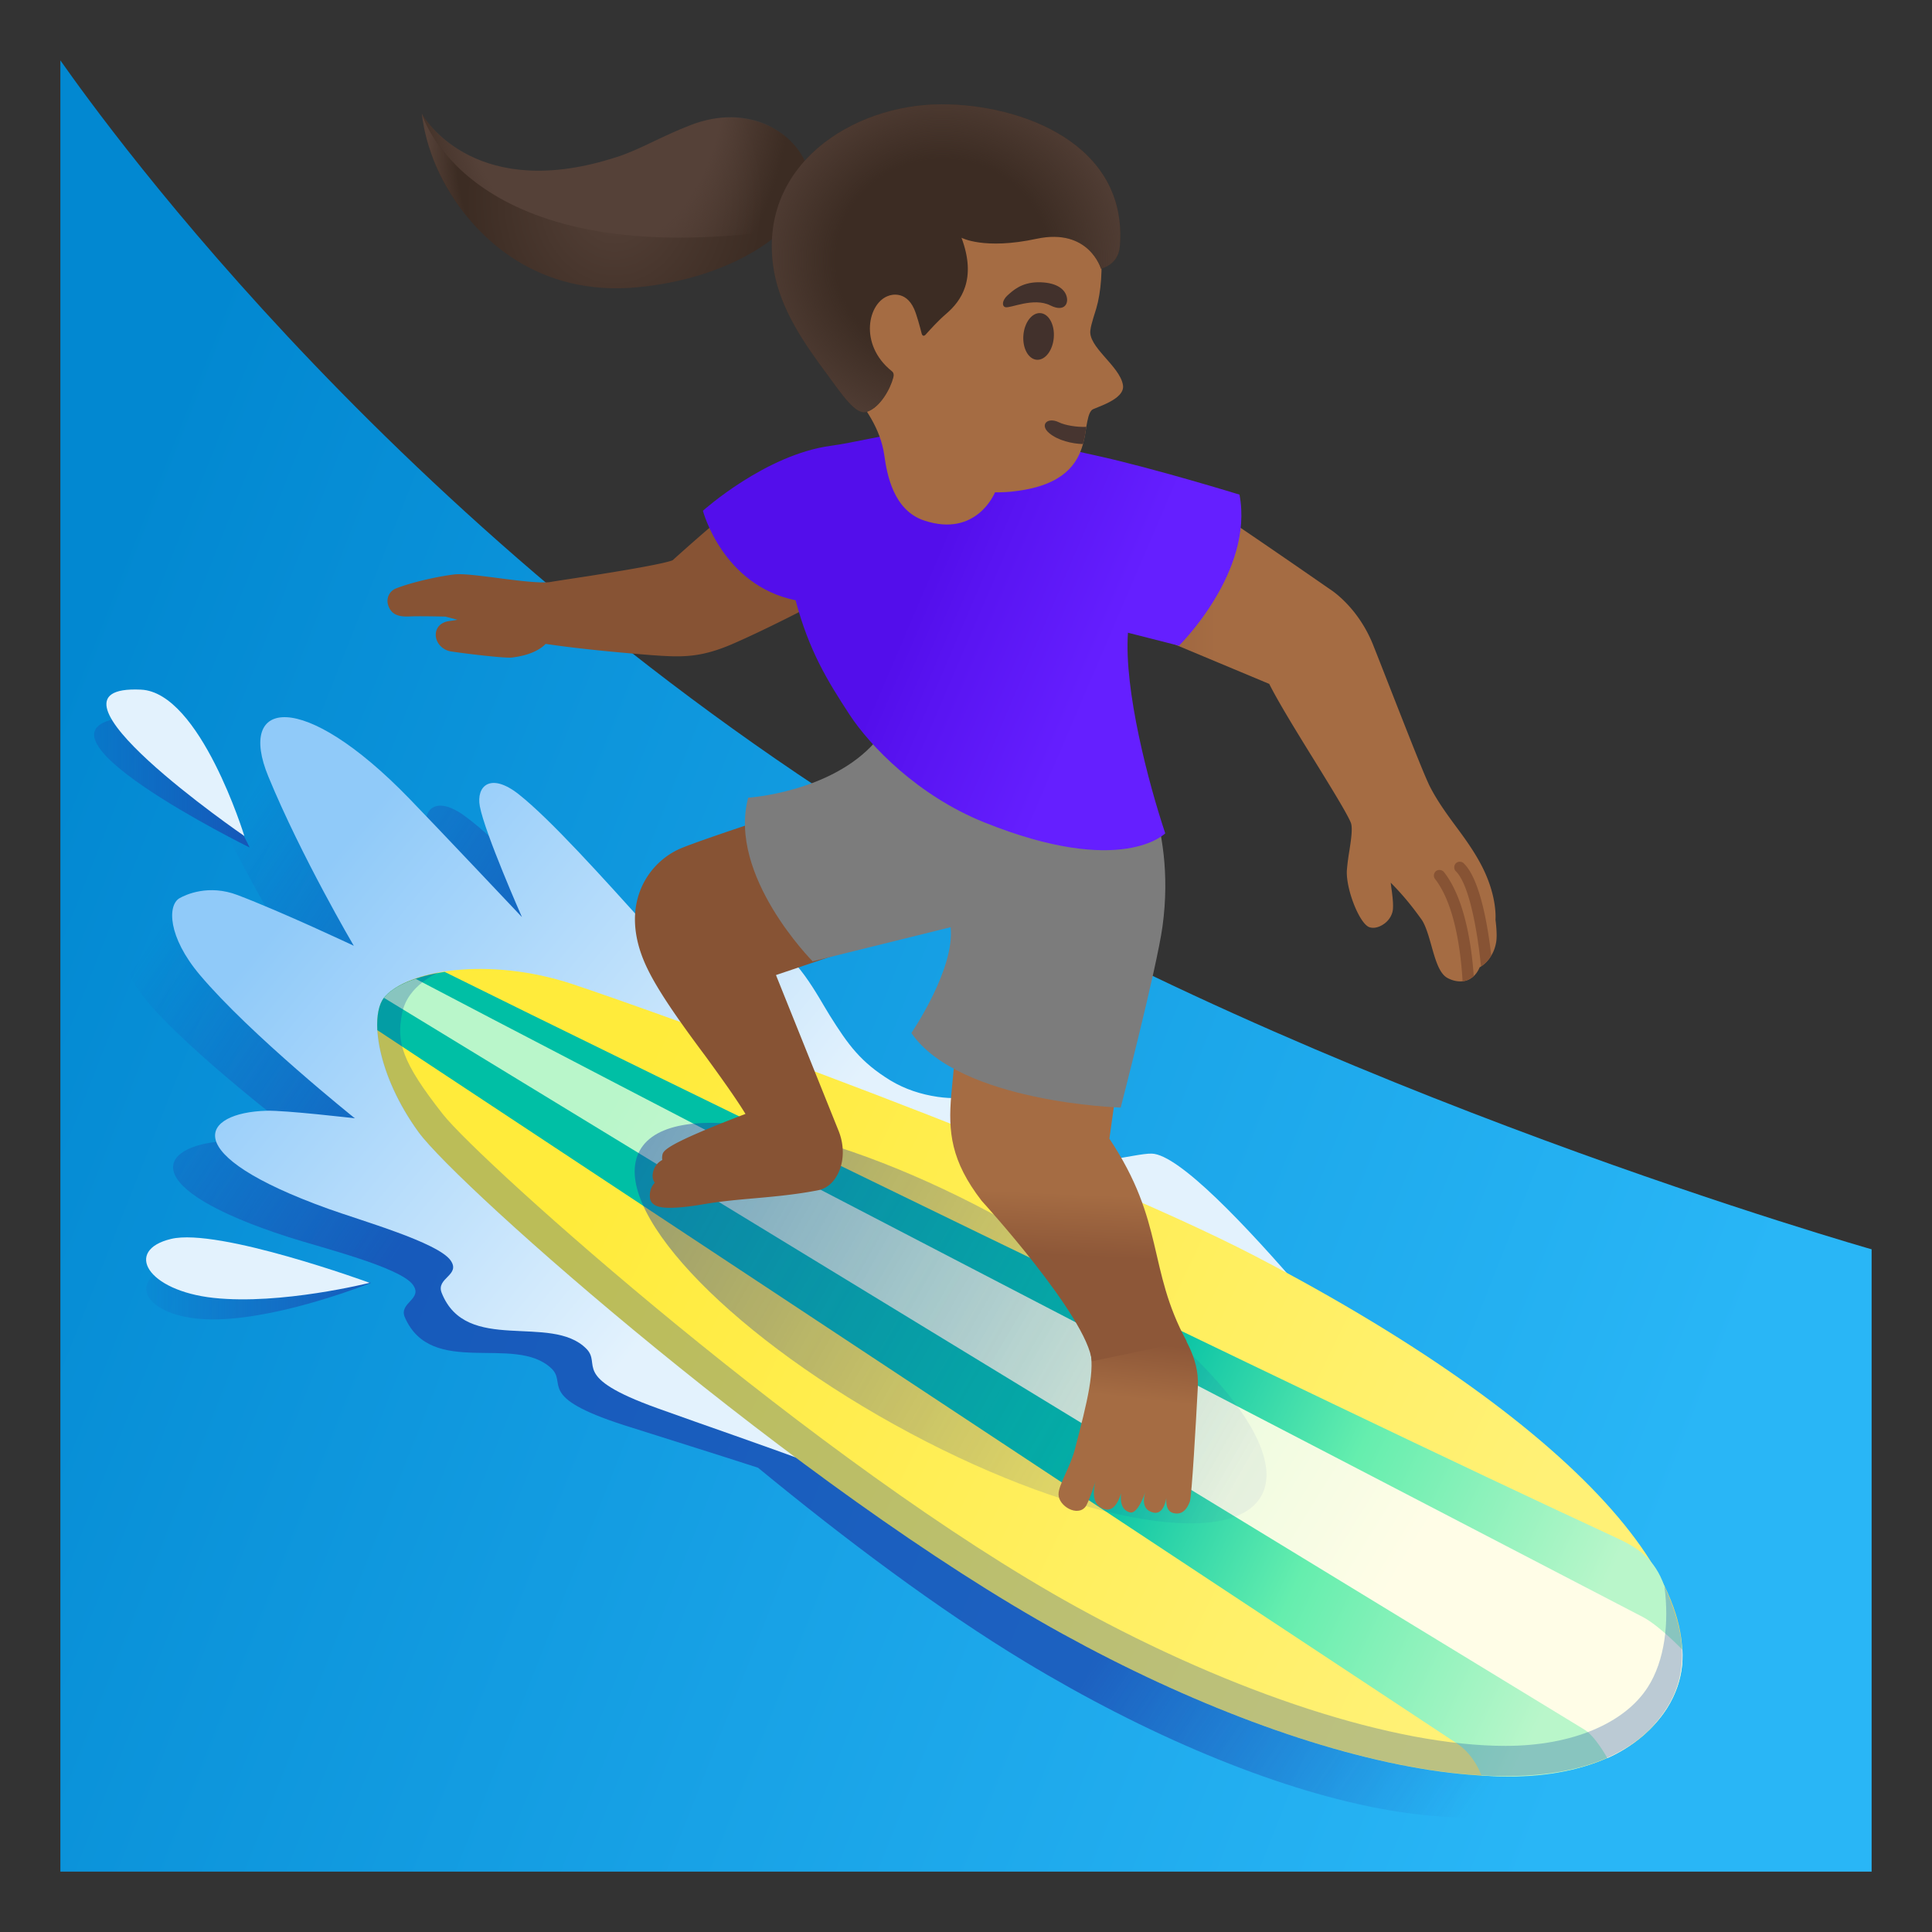 <svg width="128" height="128" xmlns="http://www.w3.org/2000/svg"><rect width="100%" height="100%" fill="#333333" stroke="none"/><defs><linearGradient x1="107.105%" y1="47.193%" x2="12.532%" y2="84.558%" id="a"><stop stop-color="#0288D1" offset="1.7%"/><stop stop-color="#29B6F6" offset="100%"/></linearGradient><linearGradient x1="2.815%" y1="75.588%" x2="101.109%" y2="26.899%" id="b"><stop stop-color="#1C3AA9" stop-opacity="0" offset="1.3%"/><stop stop-color="#1C3AA9" offset="25.8%"/><stop stop-color="#1C3AA9" offset="72.4%"/><stop stop-color="#1C3AA9" offset="76.4%"/><stop stop-color="#1C3AA9" stop-opacity="0" offset="100%"/></linearGradient><linearGradient x1="-.019%" y1="50.079%" x2="99.996%" y2="50.079%" id="c"><stop stop-color="#1C3AA9" offset="0%"/><stop stop-color="#1C3AA9" stop-opacity=".089" offset="91.1%"/><stop stop-color="#1C3AA9" stop-opacity="0" offset="100%"/></linearGradient><linearGradient x1="-.02%" y1="49.941%" x2="99.948%" y2="49.941%" id="d"><stop stop-color="#1C3AA9" offset="0%"/><stop stop-color="#1C3AA9" stop-opacity=".089" offset="91.1%"/><stop stop-color="#1C3AA9" stop-opacity="0" offset="100%"/></linearGradient><linearGradient x1="50.105%" y1="56.09%" x2="93.037%" y2="32.385%" id="e"><stop stop-color="#E3F2FD" offset="0%"/><stop stop-color="#90CAF9" offset="100%"/></linearGradient><linearGradient x1="14.479%" y1="61.413%" x2="87.902%" y2="38.68%" id="f"><stop stop-color="#FFF176" offset="0%"/><stop stop-color="#FFEB3B" offset="100%"/></linearGradient><linearGradient x1="43.29%" y1="53.494%" x2="2.981%" y2="65.535%" id="g"><stop stop-color="#00BFA5" offset="0%"/><stop stop-color="#65EEAE" offset="45.7%"/><stop stop-color="#B9F6CA" offset="100%"/></linearGradient><linearGradient x1="89.185%" y1="33.417%" x2="15.951%" y2="60.5%" id="h"><stop stop-color="#B9F6CA" offset="0%"/><stop stop-color="#FFFDE7" offset="100%"/></linearGradient><linearGradient x1="1.074%" y1="68.469%" x2="125.117%" y2="21.649%" id="i"><stop stop-color="#1C3AA9" stop-opacity=".1" offset="0%"/><stop stop-color="#1C3AA9" offset="100%"/></linearGradient><linearGradient x1="50.77%" y1="82.616%" x2="44.733%" y2="9.643%" id="j"><stop stop-color="#A56C43" offset="60%"/><stop stop-color="#8D5738" offset="100%"/></linearGradient><linearGradient x1="49.441%" y1="45.99%" x2="50.122%" y2="78.334%" id="k"><stop stop-color="#A56C43" offset="60.2%"/><stop stop-color="#8D5738" offset="100%"/></linearGradient><linearGradient x1="0%" y1="49.998%" x2="100%" y2="49.998%" id="l"><stop stop-color="#A56C43" offset="59.8%"/><stop stop-color="#8D5738" offset="100%"/></linearGradient><linearGradient x1="26.939%" y1="51.767%" x2="61.911%" y2="39.467%" id="m"><stop stop-color="#651FFF" offset="0%"/><stop stop-color="#5914F2" offset="70.5%"/><stop stop-color="#530EEB" offset="100%"/></linearGradient><radialGradient cx="50.004%" cy="49.944%" fx="50.004%" fy="49.944%" r="85.821%" gradientTransform="matrix(.452 0 0 1 .274 0)" id="n"><stop stop-color="#554138" offset="0%"/><stop stop-color="#3C2C23" offset="100%"/></radialGradient><radialGradient cx="49.993%" cy="50.018%" fx="49.993%" fy="50.018%" r="61.544%" gradientTransform="matrix(.884 0 0 1 .058 0)" id="o"><stop stop-color="#554138" stop-opacity="0" offset="52.6%"/><stop stop-color="#554138" offset="100%"/></radialGradient><radialGradient cx="42.176%" cy="22.983%" fx="42.176%" fy="22.983%" r="116.004%" gradientTransform="scale(.486 1) rotate(-4.209 .645 -5.846)" id="p"><stop stop-color="#554138" stop-opacity="0" offset="85%"/><stop stop-color="#554138" offset="100%"/></radialGradient><radialGradient cx="55.418%" cy="-16.374%" fx="55.418%" fy="-16.374%" r="160.275%" gradientTransform="matrix(.321 0 0 1 .376 0)" id="q"><stop stop-color="#554138" offset="65.8%"/><stop stop-color="#554138" stop-opacity="0" offset="100%"/></radialGradient></defs><g transform="matrix(-1 0 0 1 124 4)" fill="none"><path d="M63.5 52.17C36.75 68.32 0 78.77 0 78.77V120h120V0c-3.17 4.5-22.83 31.83-56.5 52.17Z" fill="url(#a)"/><path d="M113.9 62.75c2.22-2.47 2.29-4.54 1.52-5.03-.42-.26-1.9-1.01-3.84-.34-3.03 1.04-7.81 3.1-7.81 3.1s3.68-5.79 6.04-11.01c2.27-5.03-2.03-5.94-9.38 1.13-1.79 1.73-7.73 7.6-7.73 7.6s2.65-5.48 3.04-7.24c.29-1.34-.63-2.29-2.53-.9-4.35 3.19-14.3 14.91-15.51 14.56-1.21-.35.43-5.31-1.37-5.09-1.74.21-3.46 3.32-4.24 4.48-1.3 1.92-2.15 3.03-4.16 4.17-.98.55-2.06.86-3.18.99-3.7.4-5-1.55-6.87-.82-3.25 1.26-2.53 4.79-4.95 4.52-.58-.07-1.68-.41-2.27-.41-2.42 0-7.98 6.35-12.68 11.75-18.19 11.3-25.26 21.91-21.05 28.03 5.57 8.09 23.2 3.5 39.18-6.16 5.66-3.42 11.86-8.06 17.67-12.84 2.96-.96 5.93-1.88 8.88-2.82 5.86-1.89 3.72-2.74 4.82-3.77 2.43-2.28 7.94.67 9.7-3.38.42-.97-1.25-1.2-.52-2.17.89-1.16 6.01-2.43 8.2-3.13 10.25-3.3 8.64-6.09 4.32-6.36-1.22-.08-5.87.3-5.87.3s7.14-5.33 10.59-9.16Z" fill="url(#b)" opacity=".65"/><path d="M107.46 52.15s4.25-9.01 8.16-8.63c7.79.77-8.16 8.63-8.16 8.63Z" fill="url(#c)" opacity=".65"/><path d="M99.42 80.99s10.43-2.25 13.43-1.06c3 1.18 1.13 3.62-3.34 3.48-4.47-.14-10.09-2.42-10.09-2.42Z" fill="url(#d)" opacity=".65"/><path d="M29.94 91.1s14.17-18.56 17.75-18.67c.58-.02 1.91.3 2.49.34 2.44.19 2.6-3.69 5.8-5.06 1.85-.79 2.21 1.49 5.89.96 1.11-.16 2.18-.51 3.14-1.09 1.97-1.21 2.79-2.35 4.02-4.31.74-1.18 2.35-4.35 4.08-4.62 1.79-.28.32 4.73 1.54 5.04 1.22.31 10.76-11.74 15-15.08 1.85-1.45 2.81-.54 2.56.81-.33 1.77-2.79 7.34-2.79 7.34s5.74-6.08 7.47-7.86c7.1-7.32 11.44-6.55 9.33-1.45-2.18 5.3-5.66 11.21-5.66 11.21s4.7-2.22 7.7-3.36c1.92-.73 3.43-.03 3.85.21.79.46.79 2.54-1.35 5.08-3.33 3.95-10.27 9.5-10.27 9.5s4.63-.54 5.85-.5c4.33.12 6.03 2.86-4.1 6.5-2.16.78-7.24 2.22-8.09 3.41-.7.99.98 1.16.59 2.15-1.62 4.1-7.23 1.34-9.58 3.7-1.07 1.07 1.11 1.85-4.69 3.94-6.83 2.46-13.85 4.69-20.32 7.97L29.94 91.1Z" fill="url(#e)"/><path d="M107.81 51.39s2.92-9.52 6.85-9.7c7.81-.37-6.85 9.7-6.85 9.7Zm-8.3 29.6s10.01-3.66 13.15-2.91c3.14.75 1.62 3.43-2.82 3.91-4.45.48-10.33-1-10.33-1Z" fill="#E3F2FD"/><path d="M13.56 109.17c5.25 8.3 23.37 4.26 40.05-4.93 17.41-9.59 40.04-29.64 42.65-33.23 2.75-3.79 3.26-7.69 2.29-8.91-1.46-1.83-6.95-2.73-12.45-.91-5.32 1.76-33.2 11.76-45.26 18.03-22.33 11.63-31.56 23.19-27.28 29.95Z" fill="url(#f)"/><path d="M99 64.25c.05-.96-.1-1.72-.44-2.15-.65-.81-2.14-1.42-4.02-1.71-11.02 5.47-58.1 28.47-77.64 37.5-1.38.64-2.53 1.37-3.16 3.17-1.42 3.36-1.72 5.68-.18 8.11 1.98 3.12 6.3 4.93 12.29 4.46 0 0 .45-1.34 1.61-2.11C28.62 110.76 99 64.25 99 64.25Z" fill="url(#g)"/><path d="M96.46 60.85c-8.06 4.26-63.04 32.77-81.3 42.28-1.11.58-2.62 2.17-2.62 2.17s-.23 1.91 1.02 3.88c.82 1.28 2.27 2.57 3.95 3.3 0 0 .79-1.45 1.52-1.89l79.53-48.48c-.41-.52-1.15-.94-2.1-1.26Z" fill="url(#h)"/><path d="M81.61 72.22c-2.06-3.71-12.95-1.59-24.32 4.72-11.37 6.32-18.92 14.45-16.86 18.16 2.06 3.71 12.95 1.59 24.32-4.72 11.37-6.31 18.93-14.45 16.86-18.16Z" fill="url(#i)" opacity=".53"/><path d="M46.03 83.66c-.28.75-1.5 2.19-1.39 4.21.13 2.45.4 7.25.53 7.61.31.86.83.85 1.14.75.62-.19.38-1.3.38-1.3s.07 1.47.9 1.28c1.08-.26.44-1.56.41-1.72.05.18.56 1.86 1.14 1.71 1.02-.27.44-1.93.44-1.93s.26 2.04 1.27 1.71c1.11-.37.53-1.93.53-1.93s.5 1.51.7 1.77c.53.69 1.78-.03 1.79-.81.01-.63-.76-1.76-1.08-2.98-.83-3.18-1.38-5.34-.97-6.72" fill="url(#j)"/><path d="M51.66 86.19c.28-2.94 7.3-10.63 7.3-10.63 2.05-2.65 2.22-4.59 2.02-6.98l-1.39-14.62-11.43.83 2.34 16.65C46.8 77 48 80.03 45.38 84.87" fill="url(#k)"/><path d="M81.08 60.23c.9-1.82 1.09-3.57.56-5.08a5.02 5.02 0 0 0-2.6-2.88c-1.4-.65-11.75-3.98-12.19-4.12a.384.384 0 0 0-.43.16l-4.75 8.14c-.06.1-.07.21-.03.31.04.1.12.18.22.22l10.73 3.62-4.16 10.35c-.39.99-.35 2.08.1 2.9.29.54.73.89 1.23 1 1.48.29 2.89.42 4.25.54 1.15.1 2.24.2 3.36.39 1.04.18 1.75.24 2.24.24.66 0 .93-.11 1.09-.24.1-.07.22-.21.24-.43.04-.45-.11-.77-.32-.99.09-.13.18-.33.13-.61-.07-.47-.35-.75-.63-.9.02-.09.02-.18 0-.29-.04-.31-.1-.69-5.51-2.76.65-1.06 1.6-2.38 2.61-3.77 1.53-2.05 3.07-4.18 3.86-5.8Z" fill="#875334"/><path d="M49.1 45.94s-3.08 4.39-2.12 11.43c.38 2.76 2.77 12.01 2.77 12.01s10.69-.32 13.87-4.94c0 0-2.9-4.24-2.6-7.01l9.14 2.26s5.65-5.68 4.27-10.84c0 0-5.5-.35-8.43-3.71-1.06-1.22-16.9.8-16.9.8Z" fill="#7C7C7C"/><path d="M53.46 35.49c-.05.13-.15.22-.27.27l-13.28 5.55c-.6 1.2-1.8 3.15-2.97 5.04-1.11 1.8-2.16 3.5-2.43 4.14-.14.33-.03 1.09.08 1.81.07.41.13.84.17 1.28.12 1.22-.82 3.63-1.49 3.85-.27.09-.59.02-.89-.17-.37-.23-.61-.6-.66-.98-.04-.39.02-.84.07-1.26.03-.18.05-.36.07-.54-.95.96-1.52 1.72-2.02 2.41-.28.38-.48 1.08-.66 1.71-.29 1.04-.55 1.95-1.13 2.22-.28.14-.55.2-.8.2-.05 0-.1 0-.15-.01a1.06 1.06 0 0 1-.36-.09 1.45 1.45 0 0 1-.38-.25c-.14-.13-.28-.32-.39-.58l-.09-.06c-.2-.13-.47-.36-.68-.72-.15-.24-.27-.55-.33-.92-.07-.47.02-1.23.05-1.45-.02-.32-.04-1.73.91-3.57.49-.95 1.11-1.81 1.72-2.63.62-.84 1.25-1.71 1.73-2.66.38-.77 1.42-3.43 2.43-6 .47-1.2.93-2.38 1.32-3.36 1.01-2.52 2.79-3.64 2.87-3.69.26-.18 6.85-4.76 8.8-5.97 1.64-1.01 7.05-2.55 9.26-2.23.38.06.69.27.89.61.99 1.71-.99 7.01-1.39 8.05Z" fill="url(#l)"/><path d="M28.92 54.24c-1.29 1.66-1.7 4.71-1.82 6.77a1.06 1.06 0 0 1-.36-.09 1.45 1.45 0 0 1-.38-.25c.15-2.13.61-5.15 1.97-6.89a.39.39 0 0 1 .53-.07c.16.13.19.37.06.53Zm-1.38-.51c-.98.97-1.49 4.56-1.66 6.3-.2-.13-.47-.36-.68-.72.2-1.74.7-5.02 1.82-6.11.15-.15.39-.14.53 0 .14.15.14.39-.01.53ZM97.8 35c-1.05-.42-2.8-.81-3.88-.94-.53-.07-1.61.07-2.86.23-1.38.18-2.95.38-3.58.26-.09-.02-.44-.07-.94-.15-1.74-.26-6.29-.96-7.1-1.28-.49-.44-4.22-3.81-6-4.95-1.25-.8-2.84-1.61-5.76-.97a.38.38 0 0 0-.29.46c.04.19.22.31.41.3l.49 6.35c-.13.01-.25.08-.31.19-.1.19-.03.42.15.52.04.02 4.12 2.23 7.19 3.58 2.24.99 3.46.95 5.44.81 1.01-.08 4.42-.35 7.09-.75.27.28.89.74 2.21.9.04.01.1.01.18.01.85 0 3.54-.35 3.93-.42.56-.11.98-.6.96-1.13-.01-.37-.26-.8-.93-.88-.18-.02-.35-.05-.51-.08l.81-.21c.02 0 1.8-.04 2.33-.01.64.03 1.24-.04 1.46-.77A.89.89 0 0 0 97.8 35Z" fill="#875334"/><path d="M77.43 29.84s-4.15-3.74-8.51-4.31c-1.3-.17-4.04-.82-4.95-.89 0 0 1.64 1.86.88 3.46-.7 1.47-2.49 3.36-5.26 1.72-2.78-1.64 1.14-5.49 1.14-5.49-1.73.14-7.13 1.36-9.39 1.86-3.74.82-9.46 2.58-9.46 2.58-.97 5.12 4.01 10.01 4.01 10.01l3.38-.86c.27 3.8-1.37 10-2.47 13.29 0 0 2.86 2.95 12-.73 4.38-1.76 7.56-5.06 8.92-7.14 1.45-2.22 2.68-4.21 3.57-7.57 4.85-.99 6.14-5.93 6.14-5.93Z" fill="url(#m)"/><path d="M67.48 21.96c-.76 1.07-1.81 2.38-2.07 4.22-.18 1.28-.61 3.64-2.65 4.31-3.48 1.15-4.68-1.87-4.68-1.87-.49 0-.97-.02-1.44-.09-3.12-.4-4.03-1.81-4.39-3.11-.11-.4-.17-.79-.22-1.14-.09-.5-.16-.91-.37-1.12-.17-.16-2.21-.67-2.06-1.64.2-1.29 2.39-2.56 2.15-3.7-.03-.31-.34-1.25-.38-1.38-.32-1.09-.44-2.64-.28-4.2.46-4.32 2.82-7.84 7.48-8.85 4.16-.9 9.37 1.66 11.79 5.17 1.54 2.25-.61 10.18-2.88 13.4Z" fill="#A56C43"/><path d="M54.47 24.71c-.57.47-1.49.69-2.22.71-.11-.4-.17-.79-.22-1.14.61.03 1.4-.1 1.81-.3.78-.38 1.31.18.63.73Z" fill="#473530"/><ellipse fill="#42312C" transform="rotate(-4.656 55.19 18.29)" cx="55.191" cy="18.29" rx="1.01" ry="1.55"/><path d="M54.4 16.24c-.92.46-1.26-.14-1.03-.71.17-.42.7-.84 1.87-.83 1.1.02 1.65.55 2.01.87.35.32.39.7.15.78-.33.1-1.87-.68-3-.11Z" fill="#42312C"/><path d="M98.56 62.1c-.61-.76-1.92-1.36-3.63-1.67 0 0 2.06.81 2.43 2.7.37 1.89.07 3.17-2.71 6.7-2.46 3.12-24.85 23.21-42 32.65-10.45 5.75-21.06 9.19-28.39 9.19-4.47 0-7.92-1.53-9.43-3.89-1.12-1.74-1.43-4.26-1.1-6.69-1.5 3.1-1.57 5.85-.16 8.07 1.99 3.14 5.81 4.51 10.7 4.51 8.05 0 18.98-3.72 29.36-9.44C71.04 94.64 93.67 74.59 96.28 71c2.74-3.78 3.25-7.67 2.28-8.9Z" fill="#0D47A1" opacity=".28"/><path d="M70.52 7.05c.88-2.45 4-4.13 7.65-2.74 1.96.75 3.33 1.6 4.87 2.11 9.7 3.19 12.99-2.85 12.99-2.85s-.17 2.34-1.65 4.88c-1.99 3.41-6.07 7.22-12.65 6.58-6.43-.63-9.39-3.62-9.39-3.62l-1.82-4.36Z" fill="url(#n)"/><path d="M62.94 18.09c.11-.44.33-1.25.5-1.63.58-1.28 1.63-.88 1.64-.88 1.42.42 2.05 3.24-.16 5.01-.05.04-.18.14-.1.43.18.71.86 1.99 1.77 2.27.7.22 1.56-1.05 2.77-2.71 1.28-1.74 2.93-4.05 3.37-6.68C73.88 7 67.56 2.92 61.63 2.91c-5.34-.01-12.38 2.65-11.82 9.42.1 1.24 1.25 1.47 1.25 1.47s.79-2.72 4.26-1.98c3.49.75 4.98-.07 4.98-.07-1.04 2.77.06 4.22 1 5.03.54.46 1.04 1.02 1.33 1.34.14.18.26.16.31-.03Z" fill="#3C2C23"/><path d="M62.94 18.09c.11-.44.33-1.25.5-1.63.58-1.28 1.63-.88 1.64-.88 1.42.42 2.05 3.24-.16 5.01-.05.04-.18.14-.1.43.18.71.86 1.99 1.77 2.27.7.22 1.56-1.05 2.77-2.71 1.28-1.74 2.93-4.05 3.37-6.68C73.88 7 67.56 2.92 61.63 2.91c-5.34-.01-12.38 2.65-11.82 9.42.1 1.24 1.25 1.47 1.25 1.47s.79-2.72 4.26-1.98c3.49.75 4.98-.07 4.98-.07-1.04 2.77.06 4.22 1 5.03.54.46 1.04 1.02 1.33 1.34.14.18.26.16.31-.03Z" fill="url(#o)"/><path d="M96.05 3.53s-.17 2.34-1.65 4.87c-1.99 3.42-6.07 7.22-12.64 6.58-6.43-.63-9.39-3.62-9.39-3.62l-.04-.1c19.99 2.74 23.49-7 23.7-7.69.02-.03.02-.04.02-.04Z" fill="url(#p)"/><path d="M96.03 3.57c-.21.69-3.71 10.43-23.7 7.69l-.95-2.25-.84-2c.89-2.45 4.01-4.13 7.66-2.74 1.96.75 3.33 1.6 4.86 2.11.02.01.05.02.07.02 9.17 2.99 12.58-2.3 12.9-2.83Z" fill="url(#q)"/></g></svg>
